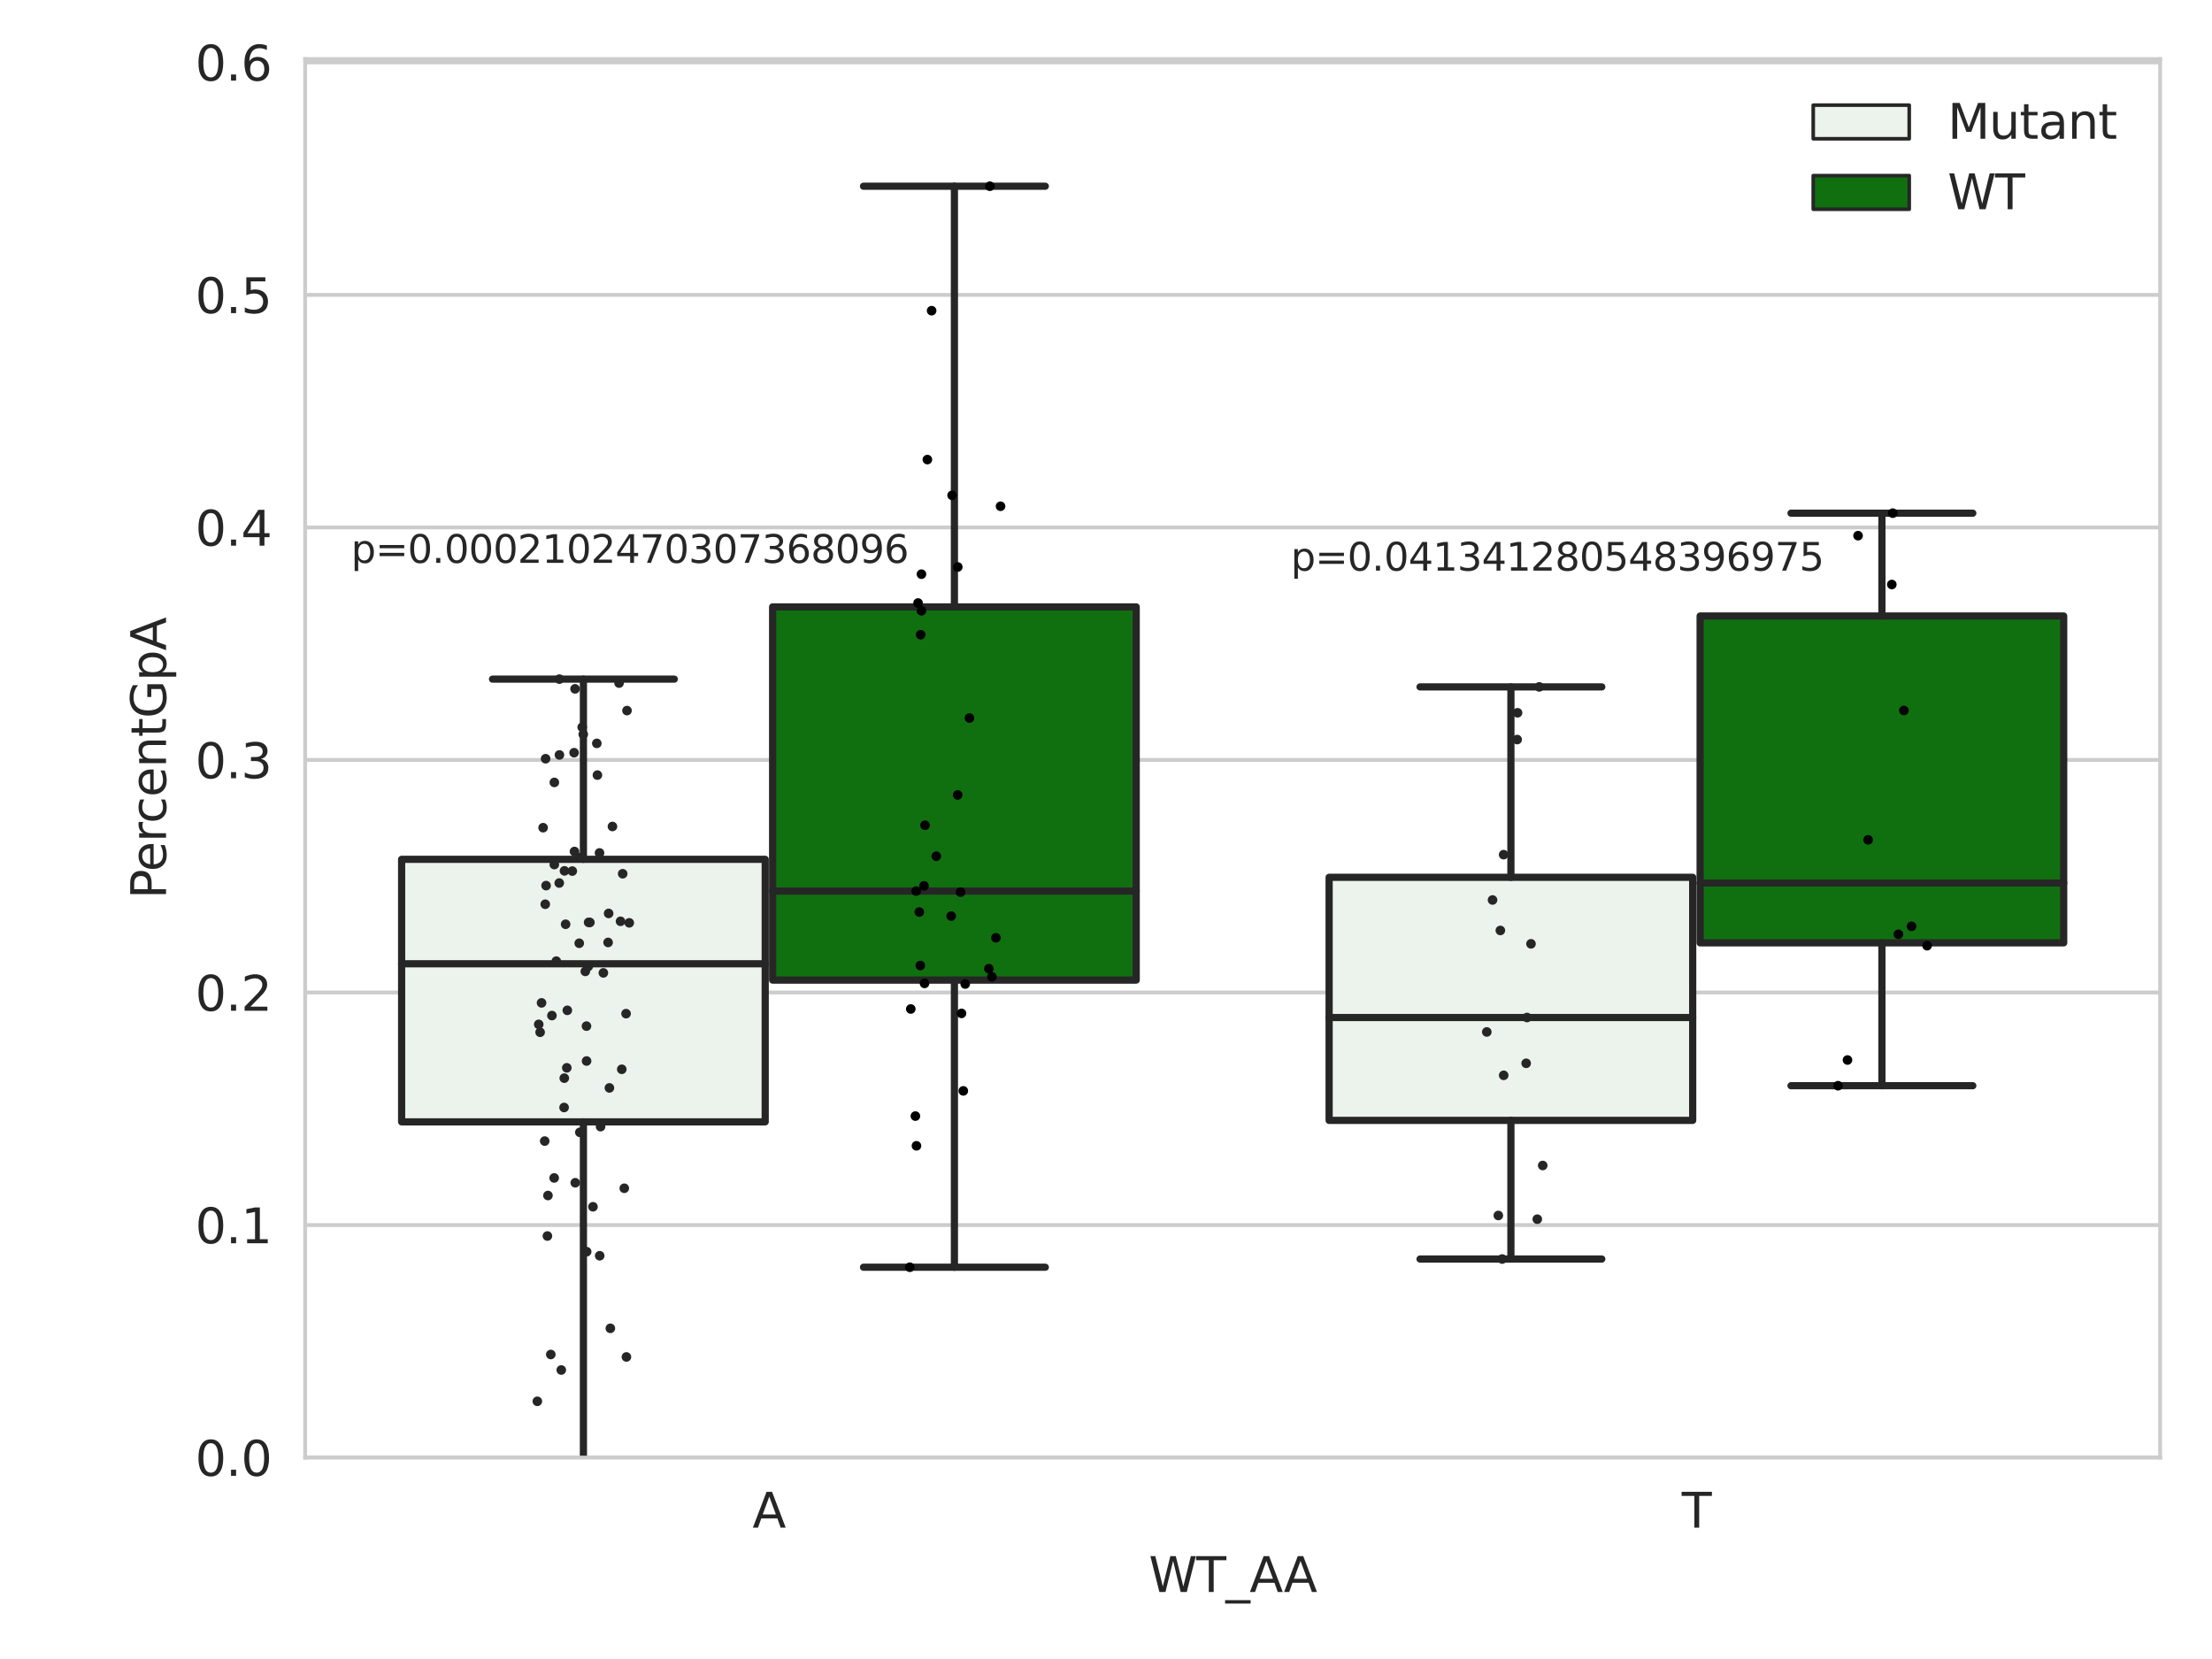 <?xml version="1.0" encoding="utf-8" standalone="no"?>
<!DOCTYPE svg PUBLIC "-//W3C//DTD SVG 1.1//EN"
  "http://www.w3.org/Graphics/SVG/1.1/DTD/svg11.dtd">
<svg xmlns:xlink="http://www.w3.org/1999/xlink" width="460.8pt" height="345.6pt" viewBox="0 0 460.8 345.6" xmlns="http://www.w3.org/2000/svg" version="1.1">
 <defs>
  <style type="text/css">*{stroke-linejoin: round; stroke-linecap: butt}</style>
 </defs>
 <g id="figure_1">
  <g id="patch_1">
   <path d="M 0 345.6 
L 460.8 345.6 
L 460.8 0 
L 0 0 
z
" style="fill: #ffffff"/>
  </g>
  <g id="axes_1">
   <g id="patch_2">
    <path d="M 63.571 303.64 
L 450 303.64 
L 450 12.309 
L 63.571 12.309 
z
" style="fill: #ffffff"/>
   </g>
   <g id="matplotlib.axis_1">
    <g id="xtick_1">
     <g id="text_1">
      <!-- A -->
      <g style="fill: #262626" transform="translate(156.758 318.238)scale(0.1 -0.1)">
       <defs>
        <path id="DejaVuSans-41" d="M 2188 4044 
L 1331 1722 
L 3047 1722 
L 2188 4044 
z
M 1831 4666 
L 2547 4666 
L 4325 0 
L 3669 0 
L 3244 1197 
L 1141 1197 
L 716 0 
L 50 0 
L 1831 4666 
z
" transform="scale(0.016)"/>
       </defs>
       <use xlink:href="#DejaVuSans-41"/>
      </g>
     </g>
    </g>
    <g id="xtick_2">
     <g id="text_2">
      <!-- T -->
      <g style="fill: #262626" transform="translate(350.339 318.238)scale(0.1 -0.1)">
       <defs>
        <path id="DejaVuSans-54" d="M -19 4666 
L 3928 4666 
L 3928 4134 
L 2272 4134 
L 2272 0 
L 1638 0 
L 1638 4134 
L -19 4134 
L -19 4666 
z
" transform="scale(0.016)"/>
       </defs>
       <use xlink:href="#DejaVuSans-54"/>
      </g>
     </g>
    </g>
    <g id="text_3">
     <!-- WT_AA -->
     <g style="fill: #262626" transform="translate(239.31 331.638)scale(0.1 -0.1)">
      <defs>
       <path id="DejaVuSans-57" d="M 213 4666 
L 850 4666 
L 1831 722 
L 2809 4666 
L 3519 4666 
L 4500 722 
L 5478 4666 
L 6119 4666 
L 4947 0 
L 4153 0 
L 3169 4050 
L 2175 0 
L 1381 0 
L 213 4666 
z
" transform="scale(0.016)"/>
       <path id="DejaVuSans-5f" d="M 3263 -1063 
L 3263 -1509 
L -63 -1509 
L -63 -1063 
L 3263 -1063 
z
" transform="scale(0.016)"/>
      </defs>
      <use xlink:href="#DejaVuSans-57"/>
      <use xlink:href="#DejaVuSans-54" x="98.877"/>
      <use xlink:href="#DejaVuSans-5f" x="159.961"/>
      <use xlink:href="#DejaVuSans-41" x="209.961"/>
      <use xlink:href="#DejaVuSans-41" x="281.119"/>
     </g>
    </g>
   </g>
   <g id="matplotlib.axis_2">
    <g id="ytick_1">
     <g id="line2d_1">
      <path d="M 63.571 303.64 
L 450 303.64 
" clip-path="url(#pf6328a5af5)" style="fill: none; stroke: #cccccc; stroke-width: 0.8; stroke-linecap: round"/>
     </g>
     <g id="text_4">
      <!-- 0.0 -->
      <g style="fill: #262626" transform="translate(40.668 307.439)scale(0.1 -0.1)">
       <defs>
        <path id="DejaVuSans-30" d="M 2034 4250 
Q 1547 4250 1301 3770 
Q 1056 3291 1056 2328 
Q 1056 1369 1301 889 
Q 1547 409 2034 409 
Q 2525 409 2770 889 
Q 3016 1369 3016 2328 
Q 3016 3291 2770 3770 
Q 2525 4250 2034 4250 
z
M 2034 4750 
Q 2819 4750 3233 4129 
Q 3647 3509 3647 2328 
Q 3647 1150 3233 529 
Q 2819 -91 2034 -91 
Q 1250 -91 836 529 
Q 422 1150 422 2328 
Q 422 3509 836 4129 
Q 1250 4750 2034 4750 
z
" transform="scale(0.016)"/>
        <path id="DejaVuSans-2e" d="M 684 794 
L 1344 794 
L 1344 0 
L 684 0 
L 684 794 
z
" transform="scale(0.016)"/>
       </defs>
       <use xlink:href="#DejaVuSans-30"/>
       <use xlink:href="#DejaVuSans-2e" x="63.623"/>
       <use xlink:href="#DejaVuSans-30" x="95.41"/>
      </g>
     </g>
    </g>
    <g id="ytick_2">
     <g id="line2d_2">
      <path d="M 63.571 255.198 
L 450 255.198 
" clip-path="url(#pf6328a5af5)" style="fill: none; stroke: #cccccc; stroke-width: 0.8; stroke-linecap: round"/>
     </g>
     <g id="text_5">
      <!-- 0.1 -->
      <g style="fill: #262626" transform="translate(40.668 258.997)scale(0.1 -0.1)">
       <defs>
        <path id="DejaVuSans-31" d="M 794 531 
L 1825 531 
L 1825 4091 
L 703 3866 
L 703 4441 
L 1819 4666 
L 2450 4666 
L 2450 531 
L 3481 531 
L 3481 0 
L 794 0 
L 794 531 
z
" transform="scale(0.016)"/>
       </defs>
       <use xlink:href="#DejaVuSans-30"/>
       <use xlink:href="#DejaVuSans-2e" x="63.623"/>
       <use xlink:href="#DejaVuSans-31" x="95.41"/>
      </g>
     </g>
    </g>
    <g id="ytick_3">
     <g id="line2d_3">
      <path d="M 63.571 206.756 
L 450 206.756 
" clip-path="url(#pf6328a5af5)" style="fill: none; stroke: #cccccc; stroke-width: 0.8; stroke-linecap: round"/>
     </g>
     <g id="text_6">
      <!-- 0.2 -->
      <g style="fill: #262626" transform="translate(40.668 210.555)scale(0.1 -0.1)">
       <defs>
        <path id="DejaVuSans-32" d="M 1228 531 
L 3431 531 
L 3431 0 
L 469 0 
L 469 531 
Q 828 903 1448 1529 
Q 2069 2156 2228 2338 
Q 2531 2678 2651 2914 
Q 2772 3150 2772 3378 
Q 2772 3750 2511 3984 
Q 2250 4219 1831 4219 
Q 1534 4219 1204 4116 
Q 875 4013 500 3803 
L 500 4441 
Q 881 4594 1212 4672 
Q 1544 4750 1819 4750 
Q 2544 4750 2975 4387 
Q 3406 4025 3406 3419 
Q 3406 3131 3298 2873 
Q 3191 2616 2906 2266 
Q 2828 2175 2409 1742 
Q 1991 1309 1228 531 
z
" transform="scale(0.016)"/>
       </defs>
       <use xlink:href="#DejaVuSans-30"/>
       <use xlink:href="#DejaVuSans-2e" x="63.623"/>
       <use xlink:href="#DejaVuSans-32" x="95.41"/>
      </g>
     </g>
    </g>
    <g id="ytick_4">
     <g id="line2d_4">
      <path d="M 63.571 158.314 
L 450 158.314 
" clip-path="url(#pf6328a5af5)" style="fill: none; stroke: #cccccc; stroke-width: 0.8; stroke-linecap: round"/>
     </g>
     <g id="text_7">
      <!-- 0.3 -->
      <g style="fill: #262626" transform="translate(40.668 162.114)scale(0.1 -0.1)">
       <defs>
        <path id="DejaVuSans-33" d="M 2597 2516 
Q 3050 2419 3304 2112 
Q 3559 1806 3559 1356 
Q 3559 666 3084 287 
Q 2609 -91 1734 -91 
Q 1441 -91 1130 -33 
Q 819 25 488 141 
L 488 750 
Q 750 597 1062 519 
Q 1375 441 1716 441 
Q 2309 441 2620 675 
Q 2931 909 2931 1356 
Q 2931 1769 2642 2001 
Q 2353 2234 1838 2234 
L 1294 2234 
L 1294 2753 
L 1863 2753 
Q 2328 2753 2575 2939 
Q 2822 3125 2822 3475 
Q 2822 3834 2567 4026 
Q 2313 4219 1838 4219 
Q 1578 4219 1281 4162 
Q 984 4106 628 3988 
L 628 4550 
Q 988 4650 1302 4700 
Q 1616 4750 1894 4750 
Q 2613 4750 3031 4423 
Q 3450 4097 3450 3541 
Q 3450 3153 3228 2886 
Q 3006 2619 2597 2516 
z
" transform="scale(0.016)"/>
       </defs>
       <use xlink:href="#DejaVuSans-30"/>
       <use xlink:href="#DejaVuSans-2e" x="63.623"/>
       <use xlink:href="#DejaVuSans-33" x="95.41"/>
      </g>
     </g>
    </g>
    <g id="ytick_5">
     <g id="line2d_5">
      <path d="M 63.571 109.873 
L 450 109.873 
" clip-path="url(#pf6328a5af5)" style="fill: none; stroke: #cccccc; stroke-width: 0.8; stroke-linecap: round"/>
     </g>
     <g id="text_8">
      <!-- 0.4 -->
      <g style="fill: #262626" transform="translate(40.668 113.672)scale(0.1 -0.1)">
       <defs>
        <path id="DejaVuSans-34" d="M 2419 4116 
L 825 1625 
L 2419 1625 
L 2419 4116 
z
M 2253 4666 
L 3047 4666 
L 3047 1625 
L 3713 1625 
L 3713 1100 
L 3047 1100 
L 3047 0 
L 2419 0 
L 2419 1100 
L 313 1100 
L 313 1709 
L 2253 4666 
z
" transform="scale(0.016)"/>
       </defs>
       <use xlink:href="#DejaVuSans-30"/>
       <use xlink:href="#DejaVuSans-2e" x="63.623"/>
       <use xlink:href="#DejaVuSans-34" x="95.41"/>
      </g>
     </g>
    </g>
    <g id="ytick_6">
     <g id="line2d_6">
      <path d="M 63.571 61.431 
L 450 61.431 
" clip-path="url(#pf6328a5af5)" style="fill: none; stroke: #cccccc; stroke-width: 0.8; stroke-linecap: round"/>
     </g>
     <g id="text_9">
      <!-- 0.5 -->
      <g style="fill: #262626" transform="translate(40.668 65.23)scale(0.1 -0.1)">
       <defs>
        <path id="DejaVuSans-35" d="M 691 4666 
L 3169 4666 
L 3169 4134 
L 1269 4134 
L 1269 2991 
Q 1406 3038 1543 3061 
Q 1681 3084 1819 3084 
Q 2600 3084 3056 2656 
Q 3513 2228 3513 1497 
Q 3513 744 3044 326 
Q 2575 -91 1722 -91 
Q 1428 -91 1123 -41 
Q 819 9 494 109 
L 494 744 
Q 775 591 1075 516 
Q 1375 441 1709 441 
Q 2250 441 2565 725 
Q 2881 1009 2881 1497 
Q 2881 1984 2565 2268 
Q 2250 2553 1709 2553 
Q 1456 2553 1204 2497 
Q 953 2441 691 2322 
L 691 4666 
z
" transform="scale(0.016)"/>
       </defs>
       <use xlink:href="#DejaVuSans-30"/>
       <use xlink:href="#DejaVuSans-2e" x="63.623"/>
       <use xlink:href="#DejaVuSans-35" x="95.41"/>
      </g>
     </g>
    </g>
    <g id="ytick_7">
     <g id="line2d_7">
      <path d="M 63.571 12.989 
L 450 12.989 
" clip-path="url(#pf6328a5af5)" style="fill: none; stroke: #cccccc; stroke-width: 0.8; stroke-linecap: round"/>
     </g>
     <g id="text_10">
      <!-- 0.6 -->
      <g style="fill: #262626" transform="translate(40.668 16.788)scale(0.1 -0.1)">
       <defs>
        <path id="DejaVuSans-36" d="M 2113 2584 
Q 1688 2584 1439 2293 
Q 1191 2003 1191 1497 
Q 1191 994 1439 701 
Q 1688 409 2113 409 
Q 2538 409 2786 701 
Q 3034 994 3034 1497 
Q 3034 2003 2786 2293 
Q 2538 2584 2113 2584 
z
M 3366 4563 
L 3366 3988 
Q 3128 4100 2886 4159 
Q 2644 4219 2406 4219 
Q 1781 4219 1451 3797 
Q 1122 3375 1075 2522 
Q 1259 2794 1537 2939 
Q 1816 3084 2150 3084 
Q 2853 3084 3261 2657 
Q 3669 2231 3669 1497 
Q 3669 778 3244 343 
Q 2819 -91 2113 -91 
Q 1303 -91 875 529 
Q 447 1150 447 2328 
Q 447 3434 972 4092 
Q 1497 4750 2381 4750 
Q 2619 4750 2861 4703 
Q 3103 4656 3366 4563 
z
" transform="scale(0.016)"/>
       </defs>
       <use xlink:href="#DejaVuSans-30"/>
       <use xlink:href="#DejaVuSans-2e" x="63.623"/>
       <use xlink:href="#DejaVuSans-36" x="95.41"/>
      </g>
     </g>
    </g>
    <g id="text_11">
     <!-- PercentGpA -->
     <g style="fill: #262626" transform="translate(34.588 187.251)rotate(-90)scale(0.1 -0.1)">
      <defs>
       <path id="DejaVuSans-50" d="M 1259 4147 
L 1259 2394 
L 2053 2394 
Q 2494 2394 2734 2622 
Q 2975 2850 2975 3272 
Q 2975 3691 2734 3919 
Q 2494 4147 2053 4147 
L 1259 4147 
z
M 628 4666 
L 2053 4666 
Q 2838 4666 3239 4311 
Q 3641 3956 3641 3272 
Q 3641 2581 3239 2228 
Q 2838 1875 2053 1875 
L 1259 1875 
L 1259 0 
L 628 0 
L 628 4666 
z
" transform="scale(0.016)"/>
       <path id="DejaVuSans-65" d="M 3597 1894 
L 3597 1613 
L 953 1613 
Q 991 1019 1311 708 
Q 1631 397 2203 397 
Q 2534 397 2845 478 
Q 3156 559 3463 722 
L 3463 178 
Q 3153 47 2828 -22 
Q 2503 -91 2169 -91 
Q 1331 -91 842 396 
Q 353 884 353 1716 
Q 353 2575 817 3079 
Q 1281 3584 2069 3584 
Q 2775 3584 3186 3129 
Q 3597 2675 3597 1894 
z
M 3022 2063 
Q 3016 2534 2758 2815 
Q 2500 3097 2075 3097 
Q 1594 3097 1305 2825 
Q 1016 2553 972 2059 
L 3022 2063 
z
" transform="scale(0.016)"/>
       <path id="DejaVuSans-72" d="M 2631 2963 
Q 2534 3019 2420 3045 
Q 2306 3072 2169 3072 
Q 1681 3072 1420 2755 
Q 1159 2438 1159 1844 
L 1159 0 
L 581 0 
L 581 3500 
L 1159 3500 
L 1159 2956 
Q 1341 3275 1631 3429 
Q 1922 3584 2338 3584 
Q 2397 3584 2469 3576 
Q 2541 3569 2628 3553 
L 2631 2963 
z
" transform="scale(0.016)"/>
       <path id="DejaVuSans-63" d="M 3122 3366 
L 3122 2828 
Q 2878 2963 2633 3030 
Q 2388 3097 2138 3097 
Q 1578 3097 1268 2742 
Q 959 2388 959 1747 
Q 959 1106 1268 751 
Q 1578 397 2138 397 
Q 2388 397 2633 464 
Q 2878 531 3122 666 
L 3122 134 
Q 2881 22 2623 -34 
Q 2366 -91 2075 -91 
Q 1284 -91 818 406 
Q 353 903 353 1747 
Q 353 2603 823 3093 
Q 1294 3584 2113 3584 
Q 2378 3584 2631 3529 
Q 2884 3475 3122 3366 
z
" transform="scale(0.016)"/>
       <path id="DejaVuSans-6e" d="M 3513 2113 
L 3513 0 
L 2938 0 
L 2938 2094 
Q 2938 2591 2744 2837 
Q 2550 3084 2163 3084 
Q 1697 3084 1428 2787 
Q 1159 2491 1159 1978 
L 1159 0 
L 581 0 
L 581 3500 
L 1159 3500 
L 1159 2956 
Q 1366 3272 1645 3428 
Q 1925 3584 2291 3584 
Q 2894 3584 3203 3211 
Q 3513 2838 3513 2113 
z
" transform="scale(0.016)"/>
       <path id="DejaVuSans-74" d="M 1172 4494 
L 1172 3500 
L 2356 3500 
L 2356 3053 
L 1172 3053 
L 1172 1153 
Q 1172 725 1289 603 
Q 1406 481 1766 481 
L 2356 481 
L 2356 0 
L 1766 0 
Q 1100 0 847 248 
Q 594 497 594 1153 
L 594 3053 
L 172 3053 
L 172 3500 
L 594 3500 
L 594 4494 
L 1172 4494 
z
" transform="scale(0.016)"/>
       <path id="DejaVuSans-47" d="M 3809 666 
L 3809 1919 
L 2778 1919 
L 2778 2438 
L 4434 2438 
L 4434 434 
Q 4069 175 3628 42 
Q 3188 -91 2688 -91 
Q 1594 -91 976 548 
Q 359 1188 359 2328 
Q 359 3472 976 4111 
Q 1594 4750 2688 4750 
Q 3144 4750 3555 4637 
Q 3966 4525 4313 4306 
L 4313 3634 
Q 3963 3931 3569 4081 
Q 3175 4231 2741 4231 
Q 1884 4231 1454 3753 
Q 1025 3275 1025 2328 
Q 1025 1384 1454 906 
Q 1884 428 2741 428 
Q 3075 428 3337 486 
Q 3600 544 3809 666 
z
" transform="scale(0.016)"/>
       <path id="DejaVuSans-70" d="M 1159 525 
L 1159 -1331 
L 581 -1331 
L 581 3500 
L 1159 3500 
L 1159 2969 
Q 1341 3281 1617 3432 
Q 1894 3584 2278 3584 
Q 2916 3584 3314 3078 
Q 3713 2572 3713 1747 
Q 3713 922 3314 415 
Q 2916 -91 2278 -91 
Q 1894 -91 1617 61 
Q 1341 213 1159 525 
z
M 3116 1747 
Q 3116 2381 2855 2742 
Q 2594 3103 2138 3103 
Q 1681 3103 1420 2742 
Q 1159 2381 1159 1747 
Q 1159 1113 1420 752 
Q 1681 391 2138 391 
Q 2594 391 2855 752 
Q 3116 1113 3116 1747 
z
" transform="scale(0.016)"/>
      </defs>
      <use xlink:href="#DejaVuSans-50"/>
      <use xlink:href="#DejaVuSans-65" x="56.678"/>
      <use xlink:href="#DejaVuSans-72" x="118.201"/>
      <use xlink:href="#DejaVuSans-63" x="157.064"/>
      <use xlink:href="#DejaVuSans-65" x="212.045"/>
      <use xlink:href="#DejaVuSans-6e" x="273.568"/>
      <use xlink:href="#DejaVuSans-74" x="336.947"/>
      <use xlink:href="#DejaVuSans-47" x="376.156"/>
      <use xlink:href="#DejaVuSans-70" x="453.646"/>
      <use xlink:href="#DejaVuSans-41" x="517.123"/>
     </g>
    </g>
   </g>
   <g id="patch_3">
    <path d="M 83.666 233.701 
L 159.406 233.701 
L 159.406 179.013 
L 83.666 179.013 
L 83.666 233.701 
z
" clip-path="url(#pf6328a5af5)" style="fill: #ecf2ec; stroke: #262626; stroke-width: 1.5; stroke-linejoin: miter"/>
   </g>
   <g id="patch_4">
    <path d="M 160.951 204.171 
L 236.691 204.171 
L 236.691 126.427 
L 160.951 126.427 
L 160.951 204.171 
z
" clip-path="url(#pf6328a5af5)" style="fill: #107010; stroke: #262626; stroke-width: 1.5; stroke-linejoin: miter"/>
   </g>
   <g id="patch_5">
    <path d="M 276.88 233.401 
L 352.62 233.401 
L 352.62 182.761 
L 276.88 182.761 
L 276.88 233.401 
z
" clip-path="url(#pf6328a5af5)" style="fill: #ecf2ec; stroke: #262626; stroke-width: 1.5; stroke-linejoin: miter"/>
   </g>
   <g id="patch_6">
    <path d="M 354.166 196.412 
L 429.906 196.412 
L 429.906 128.323 
L 354.166 128.323 
L 354.166 196.412 
z
" clip-path="url(#pf6328a5af5)" style="fill: #107010; stroke: #262626; stroke-width: 1.5; stroke-linejoin: miter"/>
   </g>
   <g id="patch_7">
    <path d="M 160.178 303.64 
L 160.178 303.64 
L 160.178 303.64 
L 160.178 303.64 
z
" clip-path="url(#pf6328a5af5)" style="fill: #ecf2ec; stroke: #262626; stroke-width: 0.75; stroke-linejoin: miter"/>
   </g>
   <g id="patch_8">
    <path d="M 160.178 303.64 
L 160.178 303.64 
L 160.178 303.64 
L 160.178 303.64 
z
" clip-path="url(#pf6328a5af5)" style="fill: #107010; stroke: #262626; stroke-width: 0.75; stroke-linejoin: miter"/>
   </g>
   <g id="PathCollection_1"/>
   <g id="PathCollection_2"/>
   <g id="line2d_8">
    <path d="M 121.536 233.701 
L 121.536 305.316 
" clip-path="url(#pf6328a5af5)" style="fill: none; stroke: #262626; stroke-width: 1.5; stroke-linecap: round"/>
   </g>
   <g id="line2d_9">
    <path d="M 121.536 179.013 
L 121.536 141.475 
" clip-path="url(#pf6328a5af5)" style="fill: none; stroke: #262626; stroke-width: 1.5; stroke-linecap: round"/>
   </g>
   <g id="line2d_10">
    <path d="M 102.601 305.316 
L 140.471 305.316 
" clip-path="url(#pf6328a5af5)" style="fill: none; stroke: #262626; stroke-width: 1.5; stroke-linecap: round"/>
   </g>
   <g id="line2d_11">
    <path d="M 102.601 141.475 
L 140.471 141.475 
" clip-path="url(#pf6328a5af5)" style="fill: none; stroke: #262626; stroke-width: 1.5; stroke-linecap: round"/>
   </g>
   <g id="line2d_12"/>
   <g id="line2d_13">
    <path d="M 198.821 204.171 
L 198.821 263.988 
" clip-path="url(#pf6328a5af5)" style="fill: none; stroke: #262626; stroke-width: 1.5; stroke-linecap: round"/>
   </g>
   <g id="line2d_14">
    <path d="M 198.821 126.427 
L 198.821 38.794 
" clip-path="url(#pf6328a5af5)" style="fill: none; stroke: #262626; stroke-width: 1.5; stroke-linecap: round"/>
   </g>
   <g id="line2d_15">
    <path d="M 179.886 263.988 
L 217.756 263.988 
" clip-path="url(#pf6328a5af5)" style="fill: none; stroke: #262626; stroke-width: 1.5; stroke-linecap: round"/>
   </g>
   <g id="line2d_16">
    <path d="M 179.886 38.794 
L 217.756 38.794 
" clip-path="url(#pf6328a5af5)" style="fill: none; stroke: #262626; stroke-width: 1.5; stroke-linecap: round"/>
   </g>
   <g id="line2d_17"/>
   <g id="line2d_18">
    <path d="M 314.75 233.401 
L 314.75 262.28 
" clip-path="url(#pf6328a5af5)" style="fill: none; stroke: #262626; stroke-width: 1.5; stroke-linecap: round"/>
   </g>
   <g id="line2d_19">
    <path d="M 314.75 182.761 
L 314.75 143.092 
" clip-path="url(#pf6328a5af5)" style="fill: none; stroke: #262626; stroke-width: 1.5; stroke-linecap: round"/>
   </g>
   <g id="line2d_20">
    <path d="M 295.815 262.28 
L 333.685 262.28 
" clip-path="url(#pf6328a5af5)" style="fill: none; stroke: #262626; stroke-width: 1.5; stroke-linecap: round"/>
   </g>
   <g id="line2d_21">
    <path d="M 295.815 143.092 
L 333.685 143.092 
" clip-path="url(#pf6328a5af5)" style="fill: none; stroke: #262626; stroke-width: 1.5; stroke-linecap: round"/>
   </g>
   <g id="line2d_22"/>
   <g id="line2d_23">
    <path d="M 392.036 196.412 
L 392.036 226.174 
" clip-path="url(#pf6328a5af5)" style="fill: none; stroke: #262626; stroke-width: 1.5; stroke-linecap: round"/>
   </g>
   <g id="line2d_24">
    <path d="M 392.036 128.323 
L 392.036 106.901 
" clip-path="url(#pf6328a5af5)" style="fill: none; stroke: #262626; stroke-width: 1.5; stroke-linecap: round"/>
   </g>
   <g id="line2d_25">
    <path d="M 373.101 226.174 
L 410.971 226.174 
" clip-path="url(#pf6328a5af5)" style="fill: none; stroke: #262626; stroke-width: 1.5; stroke-linecap: round"/>
   </g>
   <g id="line2d_26">
    <path d="M 373.101 106.901 
L 410.971 106.901 
" clip-path="url(#pf6328a5af5)" style="fill: none; stroke: #262626; stroke-width: 1.5; stroke-linecap: round"/>
   </g>
   <g id="line2d_27"/>
   <g id="line2d_28">
    <path d="M 83.666 200.775 
L 159.406 200.775 
" clip-path="url(#pf6328a5af5)" style="fill: none; stroke: #262626; stroke-width: 1.5; stroke-linecap: round"/>
   </g>
   <g id="line2d_29">
    <path d="M 160.951 185.633 
L 236.691 185.633 
" clip-path="url(#pf6328a5af5)" style="fill: none; stroke: #262626; stroke-width: 1.5; stroke-linecap: round"/>
   </g>
   <g id="line2d_30">
    <path d="M 276.88 211.967 
L 352.62 211.967 
" clip-path="url(#pf6328a5af5)" style="fill: none; stroke: #262626; stroke-width: 1.5; stroke-linecap: round"/>
   </g>
   <g id="line2d_31">
    <path d="M 354.166 183.956 
L 429.906 183.956 
" clip-path="url(#pf6328a5af5)" style="fill: none; stroke: #262626; stroke-width: 1.5; stroke-linecap: round"/>
   </g>
   <g id="patch_9">
    <path d="M 63.571 303.64 
L 63.571 12.309 
" style="fill: none; stroke: #cccccc; stroke-width: 0.8; stroke-linejoin: miter; stroke-linecap: square"/>
   </g>
   <g id="patch_10">
    <path d="M 450 303.64 
L 450 12.309 
" style="fill: none; stroke: #cccccc; stroke-width: 0.8; stroke-linejoin: miter; stroke-linecap: square"/>
   </g>
   <g id="patch_11">
    <path d="M 63.571 303.64 
L 450 303.64 
" style="fill: none; stroke: #cccccc; stroke-width: 0.8; stroke-linejoin: miter; stroke-linecap: square"/>
   </g>
   <g id="patch_12">
    <path d="M 63.571 12.309 
L 450 12.309 
" style="fill: none; stroke: #cccccc; stroke-width: 0.8; stroke-linejoin: miter; stroke-linecap: square"/>
   </g>
   <g id="PathCollection_3">
    <defs>
     <path id="C0_0_e5e2909f8b" d="M 0 1 
C 0.265 1 0.52 0.895 0.707 0.707 
C 0.895 0.52 1 0.265 1 -0 
C 1 -0.265 0.895 -0.52 0.707 -0.707 
C 0.52 -0.895 0.265 -1 0 -1 
C -0.265 -1 -0.52 -0.895 -0.707 -0.707 
C -0.895 -0.52 -1 -0.265 -1 0 
C -1 0.265 -0.895 0.52 -0.707 0.707 
C -0.52 0.895 -0.265 1 0 1 
z
"/>
    </defs>
    <g clip-path="url(#pf6328a5af5)">
     <use xlink:href="#C0_0_e5e2909f8b" x="125.111" y="234.697" style="fill: #262626"/>
    </g>
    <g clip-path="url(#pf6328a5af5)">
     <use xlink:href="#C0_0_e5e2909f8b" x="129.526" y="222.753" style="fill: #262626"/>
    </g>
    <g clip-path="url(#pf6328a5af5)">
     <use xlink:href="#C0_0_e5e2909f8b" x="122.194" y="221.029" style="fill: #262626"/>
    </g>
    <g clip-path="url(#pf6328a5af5)">
     <use xlink:href="#C0_0_e5e2909f8b" x="122.213" y="260.749" style="fill: #262626"/>
    </g>
    <g clip-path="url(#pf6328a5af5)">
     <use xlink:href="#C0_0_e5e2909f8b" x="119.674" y="177.38" style="fill: #262626"/>
    </g>
    <g clip-path="url(#pf6328a5af5)">
     <use xlink:href="#C0_0_e5e2909f8b" x="113.584" y="188.371" style="fill: #262626"/>
    </g>
    <g clip-path="url(#pf6328a5af5)">
     <use xlink:href="#C0_0_e5e2909f8b" x="130.615" y="148.029" style="fill: #262626"/>
    </g>
    <g clip-path="url(#pf6328a5af5)">
     <use xlink:href="#C0_0_e5e2909f8b" x="114.743" y="282.165" style="fill: #262626"/>
    </g>
    <g clip-path="url(#pf6328a5af5)">
     <use xlink:href="#C0_0_e5e2909f8b" x="124.326" y="154.858" style="fill: #262626"/>
    </g>
    <g clip-path="url(#pf6328a5af5)">
     <use xlink:href="#C0_0_e5e2909f8b" x="119.217" y="181.463" style="fill: #262626"/>
    </g>
    <g clip-path="url(#pf6328a5af5)">
     <use xlink:href="#C0_0_e5e2909f8b" x="115.482" y="162.992" style="fill: #262626"/>
    </g>
    <g clip-path="url(#pf6328a5af5)">
     <use xlink:href="#C0_0_e5e2909f8b" x="126.954" y="226.631" style="fill: #262626"/>
    </g>
    <g clip-path="url(#pf6328a5af5)">
     <use xlink:href="#C0_0_e5e2909f8b" x="122.618" y="192.146" style="fill: #262626"/>
    </g>
    <g clip-path="url(#pf6328a5af5)">
     <use xlink:href="#C0_0_e5e2909f8b" x="114.149" y="249.048" style="fill: #262626"/>
    </g>
    <g clip-path="url(#pf6328a5af5)">
     <use xlink:href="#C0_0_e5e2909f8b" x="118.185" y="210.471" style="fill: #262626"/>
    </g>
    <g clip-path="url(#pf6328a5af5)">
     <use xlink:href="#C0_0_e5e2909f8b" x="128.965" y="142.298" style="fill: #262626"/>
    </g>
    <g clip-path="url(#pf6328a5af5)">
     <use xlink:href="#C0_0_e5e2909f8b" x="113.76" y="184.488" style="fill: #262626"/>
    </g>
    <g clip-path="url(#pf6328a5af5)">
     <use xlink:href="#C0_0_e5e2909f8b" x="115.444" y="245.387" style="fill: #262626"/>
    </g>
    <g clip-path="url(#pf6328a5af5)">
     <use xlink:href="#C0_0_e5e2909f8b" x="116.542" y="157.269" style="fill: #262626"/>
    </g>
    <g clip-path="url(#pf6328a5af5)">
     <use xlink:href="#C0_0_e5e2909f8b" x="116.502" y="183.949" style="fill: #262626"/>
    </g>
    <g clip-path="url(#pf6328a5af5)">
     <use xlink:href="#C0_0_e5e2909f8b" x="123.527" y="251.391" style="fill: #262626"/>
    </g>
    <g clip-path="url(#pf6328a5af5)">
     <use xlink:href="#C0_0_e5e2909f8b" x="113.473" y="237.709" style="fill: #262626"/>
    </g>
    <g clip-path="url(#pf6328a5af5)">
     <use xlink:href="#C0_0_e5e2909f8b" x="116.529" y="141.475" style="fill: #262626"/>
    </g>
    <g clip-path="url(#pf6328a5af5)">
     <use xlink:href="#C0_0_e5e2909f8b" x="118.075" y="222.446" style="fill: #262626"/>
    </g>
    <g clip-path="url(#pf6328a5af5)">
     <use xlink:href="#C0_0_e5e2909f8b" x="120.704" y="178.65" style="fill: #262626"/>
    </g>
    <g clip-path="url(#pf6328a5af5)">
     <use xlink:href="#C0_0_e5e2909f8b" x="121.284" y="151.491" style="fill: #262626"/>
    </g>
    <g clip-path="url(#pf6328a5af5)">
     <use xlink:href="#C0_0_e5e2909f8b" x="127.585" y="172.17" style="fill: #262626"/>
    </g>
    <g clip-path="url(#pf6328a5af5)">
     <use xlink:href="#C0_0_e5e2909f8b" x="129.268" y="191.925" style="fill: #262626"/>
    </g>
    <g clip-path="url(#pf6328a5af5)">
     <use xlink:href="#C0_0_e5e2909f8b" x="124.452" y="161.467" style="fill: #262626"/>
    </g>
    <g clip-path="url(#pf6328a5af5)">
     <use xlink:href="#C0_0_e5e2909f8b" x="130.494" y="282.675" style="fill: #262626"/>
    </g>
    <g clip-path="url(#pf6328a5af5)">
     <use xlink:href="#C0_0_e5e2909f8b" x="122.174" y="213.759" style="fill: #262626"/>
    </g>
    <g clip-path="url(#pf6328a5af5)">
     <use xlink:href="#C0_0_e5e2909f8b" x="115.886" y="200.222" style="fill: #262626"/>
    </g>
    <g clip-path="url(#pf6328a5af5)">
     <use xlink:href="#C0_0_e5e2909f8b" x="114.035" y="257.484" style="fill: #262626"/>
    </g>
    <g clip-path="url(#pf6328a5af5)">
     <use xlink:href="#C0_0_e5e2909f8b" x="125.693" y="202.669" style="fill: #262626"/>
    </g>
    <g clip-path="url(#pf6328a5af5)">
     <use xlink:href="#C0_0_e5e2909f8b" x="117.592" y="181.417" style="fill: #262626"/>
    </g>
    <g clip-path="url(#pf6328a5af5)">
     <use xlink:href="#C0_0_e5e2909f8b" x="116.925" y="285.398" style="fill: #262626"/>
    </g>
    <g clip-path="url(#pf6328a5af5)">
     <use xlink:href="#C0_0_e5e2909f8b" x="112.815" y="208.918" style="fill: #262626"/>
    </g>
    <g clip-path="url(#pf6328a5af5)">
     <use xlink:href="#C0_0_e5e2909f8b" x="117.512" y="230.711" style="fill: #262626"/>
    </g>
    <g clip-path="url(#pf6328a5af5)">
     <use xlink:href="#C0_0_e5e2909f8b" x="119.172" y="305.316" style="fill: #262626"/>
    </g>
    <g clip-path="url(#pf6328a5af5)">
     <use xlink:href="#C0_0_e5e2909f8b" x="120.793" y="235.886" style="fill: #262626"/>
    </g>
    <g clip-path="url(#pf6328a5af5)">
     <use xlink:href="#C0_0_e5e2909f8b" x="122.881" y="192.162" style="fill: #262626"/>
    </g>
    <g clip-path="url(#pf6328a5af5)">
     <use xlink:href="#C0_0_e5e2909f8b" x="127.147" y="276.714" style="fill: #262626"/>
    </g>
    <g clip-path="url(#pf6328a5af5)">
     <use xlink:href="#C0_0_e5e2909f8b" x="119.835" y="246.389" style="fill: #262626"/>
    </g>
    <g clip-path="url(#pf6328a5af5)">
     <use xlink:href="#C0_0_e5e2909f8b" x="113.139" y="172.422" style="fill: #262626"/>
    </g>
    <g clip-path="url(#pf6328a5af5)">
     <use xlink:href="#C0_0_e5e2909f8b" x="122.547" y="201.327" style="fill: #262626"/>
    </g>
    <g clip-path="url(#pf6328a5af5)">
     <use xlink:href="#C0_0_e5e2909f8b" x="120.665" y="196.495" style="fill: #262626"/>
    </g>
    <g clip-path="url(#pf6328a5af5)">
     <use xlink:href="#C0_0_e5e2909f8b" x="112.518" y="215.038" style="fill: #262626"/>
    </g>
    <g clip-path="url(#pf6328a5af5)">
     <use xlink:href="#C0_0_e5e2909f8b" x="117.825" y="192.54" style="fill: #262626"/>
    </g>
    <g clip-path="url(#pf6328a5af5)">
     <use xlink:href="#C0_0_e5e2909f8b" x="130.049" y="247.537" style="fill: #262626"/>
    </g>
    <g clip-path="url(#pf6328a5af5)">
     <use xlink:href="#C0_0_e5e2909f8b" x="131.086" y="192.243" style="fill: #262626"/>
    </g>
    <g clip-path="url(#pf6328a5af5)">
     <use xlink:href="#C0_0_e5e2909f8b" x="124.889" y="177.681" style="fill: #262626"/>
    </g>
    <g clip-path="url(#pf6328a5af5)">
     <use xlink:href="#C0_0_e5e2909f8b" x="130.421" y="211.163" style="fill: #262626"/>
    </g>
    <g clip-path="url(#pf6328a5af5)">
     <use xlink:href="#C0_0_e5e2909f8b" x="112.228" y="213.395" style="fill: #262626"/>
    </g>
    <g clip-path="url(#pf6328a5af5)">
     <use xlink:href="#C0_0_e5e2909f8b" x="111.939" y="291.917" style="fill: #262626"/>
    </g>
    <g clip-path="url(#pf6328a5af5)">
     <use xlink:href="#C0_0_e5e2909f8b" x="113.659" y="158.055" style="fill: #262626"/>
    </g>
    <g clip-path="url(#pf6328a5af5)">
     <use xlink:href="#C0_0_e5e2909f8b" x="119.793" y="143.502" style="fill: #262626"/>
    </g>
    <g clip-path="url(#pf6328a5af5)">
     <use xlink:href="#C0_0_e5e2909f8b" x="119.594" y="156.802" style="fill: #262626"/>
    </g>
    <g clip-path="url(#pf6328a5af5)">
     <use xlink:href="#C0_0_e5e2909f8b" x="121.932" y="202.359" style="fill: #262626"/>
    </g>
    <g clip-path="url(#pf6328a5af5)">
     <use xlink:href="#C0_0_e5e2909f8b" x="115.476" y="180.104" style="fill: #262626"/>
    </g>
    <g clip-path="url(#pf6328a5af5)">
     <use xlink:href="#C0_0_e5e2909f8b" x="121.502" y="152.973" style="fill: #262626"/>
    </g>
    <g clip-path="url(#pf6328a5af5)">
     <use xlink:href="#C0_0_e5e2909f8b" x="129.716" y="182.015" style="fill: #262626"/>
    </g>
    <g clip-path="url(#pf6328a5af5)">
     <use xlink:href="#C0_0_e5e2909f8b" x="117.553" y="224.6" style="fill: #262626"/>
    </g>
    <g clip-path="url(#pf6328a5af5)">
     <use xlink:href="#C0_0_e5e2909f8b" x="114.977" y="211.56" style="fill: #262626"/>
    </g>
    <g clip-path="url(#pf6328a5af5)">
     <use xlink:href="#C0_0_e5e2909f8b" x="126.789" y="190.285" style="fill: #262626"/>
    </g>
    <g clip-path="url(#pf6328a5af5)">
     <use xlink:href="#C0_0_e5e2909f8b" x="126.678" y="196.329" style="fill: #262626"/>
    </g>
    <g clip-path="url(#pf6328a5af5)">
     <use xlink:href="#C0_0_e5e2909f8b" x="124.928" y="261.596" style="fill: #262626"/>
    </g>
   </g>
   <g id="PathCollection_4">
    <defs>
     <path id="C1_0_87a98119d9" d="M 0 1 
C 0.265 1 0.52 0.895 0.707 0.707 
C 0.895 0.52 1 0.265 1 -0 
C 1 -0.265 0.895 -0.52 0.707 -0.707 
C 0.52 -0.895 0.265 -1 0 -1 
C -0.265 -1 -0.52 -0.895 -0.707 -0.707 
C -0.895 -0.52 -1 -0.265 -1 0 
C -1 0.265 -0.895 0.52 -0.707 0.707 
C -0.52 0.895 -0.265 1 0 1 
z
"/>
    </defs>
    <g clip-path="url(#pf6328a5af5)">
     <use xlink:href="#C1_0_87a98119d9" x="192.597" y="204.863"/>
    </g>
    <g clip-path="url(#pf6328a5af5)">
     <use xlink:href="#C1_0_87a98119d9" x="191.958" y="119.611"/>
    </g>
    <g clip-path="url(#pf6328a5af5)">
     <use xlink:href="#C1_0_87a98119d9" x="206.001" y="201.79"/>
    </g>
    <g clip-path="url(#pf6328a5af5)">
     <use xlink:href="#C1_0_87a98119d9" x="199.505" y="165.602"/>
    </g>
    <g clip-path="url(#pf6328a5af5)">
     <use xlink:href="#C1_0_87a98119d9" x="192.704" y="171.912"/>
    </g>
    <g clip-path="url(#pf6328a5af5)">
     <use xlink:href="#C1_0_87a98119d9" x="194.076" y="64.722"/>
    </g>
    <g clip-path="url(#pf6328a5af5)">
     <use xlink:href="#C1_0_87a98119d9" x="193.19" y="95.74"/>
    </g>
    <g clip-path="url(#pf6328a5af5)">
     <use xlink:href="#C1_0_87a98119d9" x="200.3" y="211.107"/>
    </g>
    <g clip-path="url(#pf6328a5af5)">
     <use xlink:href="#C1_0_87a98119d9" x="191.952" y="127.238"/>
    </g>
    <g clip-path="url(#pf6328a5af5)">
     <use xlink:href="#C1_0_87a98119d9" x="200.1" y="185.863"/>
    </g>
    <g clip-path="url(#pf6328a5af5)">
     <use xlink:href="#C1_0_87a98119d9" x="201.076" y="204.993"/>
    </g>
    <g clip-path="url(#pf6328a5af5)">
     <use xlink:href="#C1_0_87a98119d9" x="200.674" y="227.25"/>
    </g>
    <g clip-path="url(#pf6328a5af5)">
     <use xlink:href="#C1_0_87a98119d9" x="190.695" y="232.501"/>
    </g>
    <g clip-path="url(#pf6328a5af5)">
     <use xlink:href="#C1_0_87a98119d9" x="206.635" y="203.48"/>
    </g>
    <g clip-path="url(#pf6328a5af5)">
     <use xlink:href="#C1_0_87a98119d9" x="190.916" y="238.694"/>
    </g>
    <g clip-path="url(#pf6328a5af5)">
     <use xlink:href="#C1_0_87a98119d9" x="191.722" y="201.14"/>
    </g>
    <g clip-path="url(#pf6328a5af5)">
     <use xlink:href="#C1_0_87a98119d9" x="192.493" y="184.545"/>
    </g>
    <g clip-path="url(#pf6328a5af5)">
     <use xlink:href="#C1_0_87a98119d9" x="198.337" y="103.184"/>
    </g>
    <g clip-path="url(#pf6328a5af5)">
     <use xlink:href="#C1_0_87a98119d9" x="191.793" y="132.219"/>
    </g>
    <g clip-path="url(#pf6328a5af5)">
     <use xlink:href="#C1_0_87a98119d9" x="190.858" y="185.633"/>
    </g>
    <g clip-path="url(#pf6328a5af5)">
     <use xlink:href="#C1_0_87a98119d9" x="207.463" y="195.359"/>
    </g>
    <g clip-path="url(#pf6328a5af5)">
     <use xlink:href="#C1_0_87a98119d9" x="191.247" y="125.615"/>
    </g>
    <g clip-path="url(#pf6328a5af5)">
     <use xlink:href="#C1_0_87a98119d9" x="191.514" y="189.991"/>
    </g>
    <g clip-path="url(#pf6328a5af5)">
     <use xlink:href="#C1_0_87a98119d9" x="206.209" y="38.794"/>
    </g>
    <g clip-path="url(#pf6328a5af5)">
     <use xlink:href="#C1_0_87a98119d9" x="198.15" y="190.84"/>
    </g>
    <g clip-path="url(#pf6328a5af5)">
     <use xlink:href="#C1_0_87a98119d9" x="189.732" y="210.19"/>
    </g>
    <g clip-path="url(#pf6328a5af5)">
     <use xlink:href="#C1_0_87a98119d9" x="201.956" y="149.579"/>
    </g>
    <g clip-path="url(#pf6328a5af5)">
     <use xlink:href="#C1_0_87a98119d9" x="195.042" y="178.365"/>
    </g>
    <g clip-path="url(#pf6328a5af5)">
     <use xlink:href="#C1_0_87a98119d9" x="208.433" y="105.464"/>
    </g>
    <g clip-path="url(#pf6328a5af5)">
     <use xlink:href="#C1_0_87a98119d9" x="199.526" y="118.116"/>
    </g>
    <g clip-path="url(#pf6328a5af5)">
     <use xlink:href="#C1_0_87a98119d9" x="189.531" y="263.988"/>
    </g>
   </g>
   <g id="PathCollection_5">
    <defs>
     <path id="C2_0_0251d53cbd" d="M 0 1 
C 0.265 1 0.52 0.895 0.707 0.707 
C 0.895 0.52 1 0.265 1 -0 
C 1 -0.265 0.895 -0.52 0.707 -0.707 
C 0.52 -0.895 0.265 -1 0 -1 
C -0.265 -1 -0.52 -0.895 -0.707 -0.707 
C -0.895 -0.52 -1 -0.265 -1 0 
C -1 0.265 -0.895 0.52 -0.707 0.707 
C -0.52 0.895 -0.265 1 0 1 
z
"/>
    </defs>
    <g clip-path="url(#pf6328a5af5)">
     <use xlink:href="#C2_0_0251d53cbd" x="313.244" y="224.009" style="fill: #262626"/>
    </g>
    <g clip-path="url(#pf6328a5af5)">
     <use xlink:href="#C2_0_0251d53cbd" x="320.245" y="253.978" style="fill: #262626"/>
    </g>
    <g clip-path="url(#pf6328a5af5)">
     <use xlink:href="#C2_0_0251d53cbd" x="312.929" y="262.28" style="fill: #262626"/>
    </g>
    <g clip-path="url(#pf6328a5af5)">
     <use xlink:href="#C2_0_0251d53cbd" x="312.129" y="253.206" style="fill: #262626"/>
    </g>
    <g clip-path="url(#pf6328a5af5)">
     <use xlink:href="#C2_0_0251d53cbd" x="309.729" y="214.973" style="fill: #262626"/>
    </g>
    <g clip-path="url(#pf6328a5af5)">
     <use xlink:href="#C2_0_0251d53cbd" x="316.055" y="154.065" style="fill: #262626"/>
    </g>
    <g clip-path="url(#pf6328a5af5)">
     <use xlink:href="#C2_0_0251d53cbd" x="312.552" y="193.831" style="fill: #262626"/>
    </g>
    <g clip-path="url(#pf6328a5af5)">
     <use xlink:href="#C2_0_0251d53cbd" x="310.923" y="187.484" style="fill: #262626"/>
    </g>
    <g clip-path="url(#pf6328a5af5)">
     <use xlink:href="#C2_0_0251d53cbd" x="321.377" y="242.793" style="fill: #262626"/>
    </g>
    <g clip-path="url(#pf6328a5af5)">
     <use xlink:href="#C2_0_0251d53cbd" x="313.231" y="178.038" style="fill: #262626"/>
    </g>
    <g clip-path="url(#pf6328a5af5)">
     <use xlink:href="#C2_0_0251d53cbd" x="316.134" y="148.486" style="fill: #262626"/>
    </g>
    <g clip-path="url(#pf6328a5af5)">
     <use xlink:href="#C2_0_0251d53cbd" x="318.104" y="211.967" style="fill: #262626"/>
    </g>
    <g clip-path="url(#pf6328a5af5)">
     <use xlink:href="#C2_0_0251d53cbd" x="320.655" y="143.092" style="fill: #262626"/>
    </g>
    <g clip-path="url(#pf6328a5af5)">
     <use xlink:href="#C2_0_0251d53cbd" x="317.926" y="221.506" style="fill: #262626"/>
    </g>
    <g clip-path="url(#pf6328a5af5)">
     <use xlink:href="#C2_0_0251d53cbd" x="318.933" y="196.618" style="fill: #262626"/>
    </g>
   </g>
   <g id="PathCollection_6">
    <defs>
     <path id="C3_0_ec91bd4629" d="M 0 1 
C 0.265 1 0.52 0.895 0.707 0.707 
C 0.895 0.52 1 0.265 1 -0 
C 1 -0.265 0.895 -0.52 0.707 -0.707 
C 0.52 -0.895 0.265 -1 0 -1 
C -0.265 -1 -0.52 -0.895 -0.707 -0.707 
C -0.895 -0.52 -1 -0.265 -1 0 
C -1 0.265 -0.895 0.52 -0.707 0.707 
C -0.52 0.895 -0.265 1 0 1 
z
"/>
    </defs>
    <g clip-path="url(#pf6328a5af5)">
     <use xlink:href="#C3_0_ec91bd4629" x="394.1" y="121.763"/>
    </g>
    <g clip-path="url(#pf6328a5af5)">
     <use xlink:href="#C3_0_ec91bd4629" x="394.297" y="106.901"/>
    </g>
    <g clip-path="url(#pf6328a5af5)">
     <use xlink:href="#C3_0_ec91bd4629" x="396.612" y="148.003"/>
    </g>
    <g clip-path="url(#pf6328a5af5)">
     <use xlink:href="#C3_0_ec91bd4629" x="395.47" y="194.633"/>
    </g>
    <g clip-path="url(#pf6328a5af5)">
     <use xlink:href="#C3_0_ec91bd4629" x="387.067" y="111.589"/>
    </g>
    <g clip-path="url(#pf6328a5af5)">
     <use xlink:href="#C3_0_ec91bd4629" x="401.449" y="197.005"/>
    </g>
    <g clip-path="url(#pf6328a5af5)">
     <use xlink:href="#C3_0_ec91bd4629" x="384.865" y="220.82"/>
    </g>
    <g clip-path="url(#pf6328a5af5)">
     <use xlink:href="#C3_0_ec91bd4629" x="382.896" y="226.174"/>
    </g>
    <g clip-path="url(#pf6328a5af5)">
     <use xlink:href="#C3_0_ec91bd4629" x="389.168" y="174.947"/>
    </g>
    <g clip-path="url(#pf6328a5af5)">
     <use xlink:href="#C3_0_ec91bd4629" x="398.212" y="192.965"/>
    </g>
   </g>
   <g id="text_12">
    <!-- 66 -->
    <g style="fill: #262626" transform="translate(131.196 -495.651)scale(0.1 -0.1)">
     <use xlink:href="#DejaVuSans-36"/>
     <use xlink:href="#DejaVuSans-36" x="63.623"/>
    </g>
   </g>
   <g id="text_13">
    <!-- p=0.0002102470307368096 -->
    <g style="fill: #262626" transform="translate(73.134 117.254)scale(0.08 -0.08)">
     <defs>
      <path id="DejaVuSans-3d" d="M 678 2906 
L 4684 2906 
L 4684 2381 
L 678 2381 
L 678 2906 
z
M 678 1631 
L 4684 1631 
L 4684 1100 
L 678 1100 
L 678 1631 
z
" transform="scale(0.016)"/>
      <path id="DejaVuSans-37" d="M 525 4666 
L 3525 4666 
L 3525 4397 
L 1831 0 
L 1172 0 
L 2766 4134 
L 525 4134 
L 525 4666 
z
" transform="scale(0.016)"/>
      <path id="DejaVuSans-38" d="M 2034 2216 
Q 1584 2216 1326 1975 
Q 1069 1734 1069 1313 
Q 1069 891 1326 650 
Q 1584 409 2034 409 
Q 2484 409 2743 651 
Q 3003 894 3003 1313 
Q 3003 1734 2745 1975 
Q 2488 2216 2034 2216 
z
M 1403 2484 
Q 997 2584 770 2862 
Q 544 3141 544 3541 
Q 544 4100 942 4425 
Q 1341 4750 2034 4750 
Q 2731 4750 3128 4425 
Q 3525 4100 3525 3541 
Q 3525 3141 3298 2862 
Q 3072 2584 2669 2484 
Q 3125 2378 3379 2068 
Q 3634 1759 3634 1313 
Q 3634 634 3220 271 
Q 2806 -91 2034 -91 
Q 1263 -91 848 271 
Q 434 634 434 1313 
Q 434 1759 690 2068 
Q 947 2378 1403 2484 
z
M 1172 3481 
Q 1172 3119 1398 2916 
Q 1625 2713 2034 2713 
Q 2441 2713 2670 2916 
Q 2900 3119 2900 3481 
Q 2900 3844 2670 4047 
Q 2441 4250 2034 4250 
Q 1625 4250 1398 4047 
Q 1172 3844 1172 3481 
z
" transform="scale(0.016)"/>
      <path id="DejaVuSans-39" d="M 703 97 
L 703 672 
Q 941 559 1184 500 
Q 1428 441 1663 441 
Q 2288 441 2617 861 
Q 2947 1281 2994 2138 
Q 2813 1869 2534 1725 
Q 2256 1581 1919 1581 
Q 1219 1581 811 2004 
Q 403 2428 403 3163 
Q 403 3881 828 4315 
Q 1253 4750 1959 4750 
Q 2769 4750 3195 4129 
Q 3622 3509 3622 2328 
Q 3622 1225 3098 567 
Q 2575 -91 1691 -91 
Q 1453 -91 1209 -44 
Q 966 3 703 97 
z
M 1959 2075 
Q 2384 2075 2632 2365 
Q 2881 2656 2881 3163 
Q 2881 3666 2632 3958 
Q 2384 4250 1959 4250 
Q 1534 4250 1286 3958 
Q 1038 3666 1038 3163 
Q 1038 2656 1286 2365 
Q 1534 2075 1959 2075 
z
" transform="scale(0.016)"/>
     </defs>
     <use xlink:href="#DejaVuSans-70"/>
     <use xlink:href="#DejaVuSans-3d" x="63.477"/>
     <use xlink:href="#DejaVuSans-30" x="147.266"/>
     <use xlink:href="#DejaVuSans-2e" x="210.889"/>
     <use xlink:href="#DejaVuSans-30" x="242.676"/>
     <use xlink:href="#DejaVuSans-30" x="306.299"/>
     <use xlink:href="#DejaVuSans-30" x="369.922"/>
     <use xlink:href="#DejaVuSans-32" x="433.545"/>
     <use xlink:href="#DejaVuSans-31" x="497.168"/>
     <use xlink:href="#DejaVuSans-30" x="560.791"/>
     <use xlink:href="#DejaVuSans-32" x="624.414"/>
     <use xlink:href="#DejaVuSans-34" x="688.037"/>
     <use xlink:href="#DejaVuSans-37" x="751.66"/>
     <use xlink:href="#DejaVuSans-30" x="815.283"/>
     <use xlink:href="#DejaVuSans-33" x="878.906"/>
     <use xlink:href="#DejaVuSans-30" x="942.529"/>
     <use xlink:href="#DejaVuSans-37" x="1006.152"/>
     <use xlink:href="#DejaVuSans-33" x="1069.775"/>
     <use xlink:href="#DejaVuSans-36" x="1133.398"/>
     <use xlink:href="#DejaVuSans-38" x="1197.021"/>
     <use xlink:href="#DejaVuSans-30" x="1260.645"/>
     <use xlink:href="#DejaVuSans-39" x="1324.268"/>
     <use xlink:href="#DejaVuSans-36" x="1387.891"/>
    </g>
   </g>
   <g id="text_14">
    <!-- 31 -->
    <g style="fill: #262626" transform="translate(189.161 -495.651)scale(0.1 -0.1)">
     <use xlink:href="#DejaVuSans-33"/>
     <use xlink:href="#DejaVuSans-31" x="63.623"/>
    </g>
   </g>
   <g id="text_15">
    <!-- 15 -->
    <g style="fill: #262626" transform="translate(324.411 -495.651)scale(0.1 -0.1)">
     <use xlink:href="#DejaVuSans-31"/>
     <use xlink:href="#DejaVuSans-35" x="63.623"/>
    </g>
   </g>
   <g id="text_16">
    <!-- p=0.041341280548396975 -->
    <g style="fill: #262626" transform="translate(268.893 118.871)scale(0.08 -0.08)">
     <use xlink:href="#DejaVuSans-70"/>
     <use xlink:href="#DejaVuSans-3d" x="63.477"/>
     <use xlink:href="#DejaVuSans-30" x="147.266"/>
     <use xlink:href="#DejaVuSans-2e" x="210.889"/>
     <use xlink:href="#DejaVuSans-30" x="242.676"/>
     <use xlink:href="#DejaVuSans-34" x="306.299"/>
     <use xlink:href="#DejaVuSans-31" x="369.922"/>
     <use xlink:href="#DejaVuSans-33" x="433.545"/>
     <use xlink:href="#DejaVuSans-34" x="497.168"/>
     <use xlink:href="#DejaVuSans-31" x="560.791"/>
     <use xlink:href="#DejaVuSans-32" x="624.414"/>
     <use xlink:href="#DejaVuSans-38" x="688.037"/>
     <use xlink:href="#DejaVuSans-30" x="751.66"/>
     <use xlink:href="#DejaVuSans-35" x="815.283"/>
     <use xlink:href="#DejaVuSans-34" x="878.906"/>
     <use xlink:href="#DejaVuSans-38" x="942.529"/>
     <use xlink:href="#DejaVuSans-33" x="1006.152"/>
     <use xlink:href="#DejaVuSans-39" x="1069.775"/>
     <use xlink:href="#DejaVuSans-36" x="1133.398"/>
     <use xlink:href="#DejaVuSans-39" x="1197.021"/>
     <use xlink:href="#DejaVuSans-37" x="1260.645"/>
     <use xlink:href="#DejaVuSans-35" x="1324.268"/>
    </g>
   </g>
   <g id="text_17">
    <!-- 10 -->
    <g style="fill: #262626" transform="translate(382.375 -495.651)scale(0.1 -0.1)">
     <use xlink:href="#DejaVuSans-31"/>
     <use xlink:href="#DejaVuSans-30" x="63.623"/>
    </g>
   </g>
   <g id="legend_1">
    <g id="patch_13">
     <path d="M 377.728 28.907 
L 397.728 28.907 
L 397.728 21.907 
L 377.728 21.907 
z
" style="fill: #ecf2ec; stroke: #262626; stroke-width: 0.75; stroke-linejoin: miter"/>
    </g>
    <g id="text_18">
     <!-- Mutant -->
     <g style="fill: #262626" transform="translate(405.728 28.907)scale(0.1 -0.1)">
      <defs>
       <path id="DejaVuSans-4d" d="M 628 4666 
L 1569 4666 
L 2759 1491 
L 3956 4666 
L 4897 4666 
L 4897 0 
L 4281 0 
L 4281 4097 
L 3078 897 
L 2444 897 
L 1241 4097 
L 1241 0 
L 628 0 
L 628 4666 
z
" transform="scale(0.016)"/>
       <path id="DejaVuSans-75" d="M 544 1381 
L 544 3500 
L 1119 3500 
L 1119 1403 
Q 1119 906 1312 657 
Q 1506 409 1894 409 
Q 2359 409 2629 706 
Q 2900 1003 2900 1516 
L 2900 3500 
L 3475 3500 
L 3475 0 
L 2900 0 
L 2900 538 
Q 2691 219 2414 64 
Q 2138 -91 1772 -91 
Q 1169 -91 856 284 
Q 544 659 544 1381 
z
M 1991 3584 
L 1991 3584 
z
" transform="scale(0.016)"/>
       <path id="DejaVuSans-61" d="M 2194 1759 
Q 1497 1759 1228 1600 
Q 959 1441 959 1056 
Q 959 750 1161 570 
Q 1363 391 1709 391 
Q 2188 391 2477 730 
Q 2766 1069 2766 1631 
L 2766 1759 
L 2194 1759 
z
M 3341 1997 
L 3341 0 
L 2766 0 
L 2766 531 
Q 2569 213 2275 61 
Q 1981 -91 1556 -91 
Q 1019 -91 701 211 
Q 384 513 384 1019 
Q 384 1609 779 1909 
Q 1175 2209 1959 2209 
L 2766 2209 
L 2766 2266 
Q 2766 2663 2505 2880 
Q 2244 3097 1772 3097 
Q 1472 3097 1187 3025 
Q 903 2953 641 2809 
L 641 3341 
Q 956 3463 1253 3523 
Q 1550 3584 1831 3584 
Q 2591 3584 2966 3190 
Q 3341 2797 3341 1997 
z
" transform="scale(0.016)"/>
      </defs>
      <use xlink:href="#DejaVuSans-4d"/>
      <use xlink:href="#DejaVuSans-75" x="86.279"/>
      <use xlink:href="#DejaVuSans-74" x="149.658"/>
      <use xlink:href="#DejaVuSans-61" x="188.867"/>
      <use xlink:href="#DejaVuSans-6e" x="250.146"/>
      <use xlink:href="#DejaVuSans-74" x="313.525"/>
     </g>
    </g>
    <g id="patch_14">
     <path d="M 377.728 43.586 
L 397.728 43.586 
L 397.728 36.586 
L 377.728 36.586 
z
" style="fill: #107010; stroke: #262626; stroke-width: 0.75; stroke-linejoin: miter"/>
    </g>
    <g id="text_19">
     <!-- WT -->
     <g style="fill: #262626" transform="translate(405.728 43.586)scale(0.1 -0.1)">
      <use xlink:href="#DejaVuSans-57"/>
      <use xlink:href="#DejaVuSans-54" x="98.877"/>
     </g>
    </g>
   </g>
  </g>
 </g>
 <defs>
  <clipPath id="pf6328a5af5">
   <rect x="63.571" y="12.309" width="386.429" height="291.331"/>
  </clipPath>
 </defs>
</svg>
